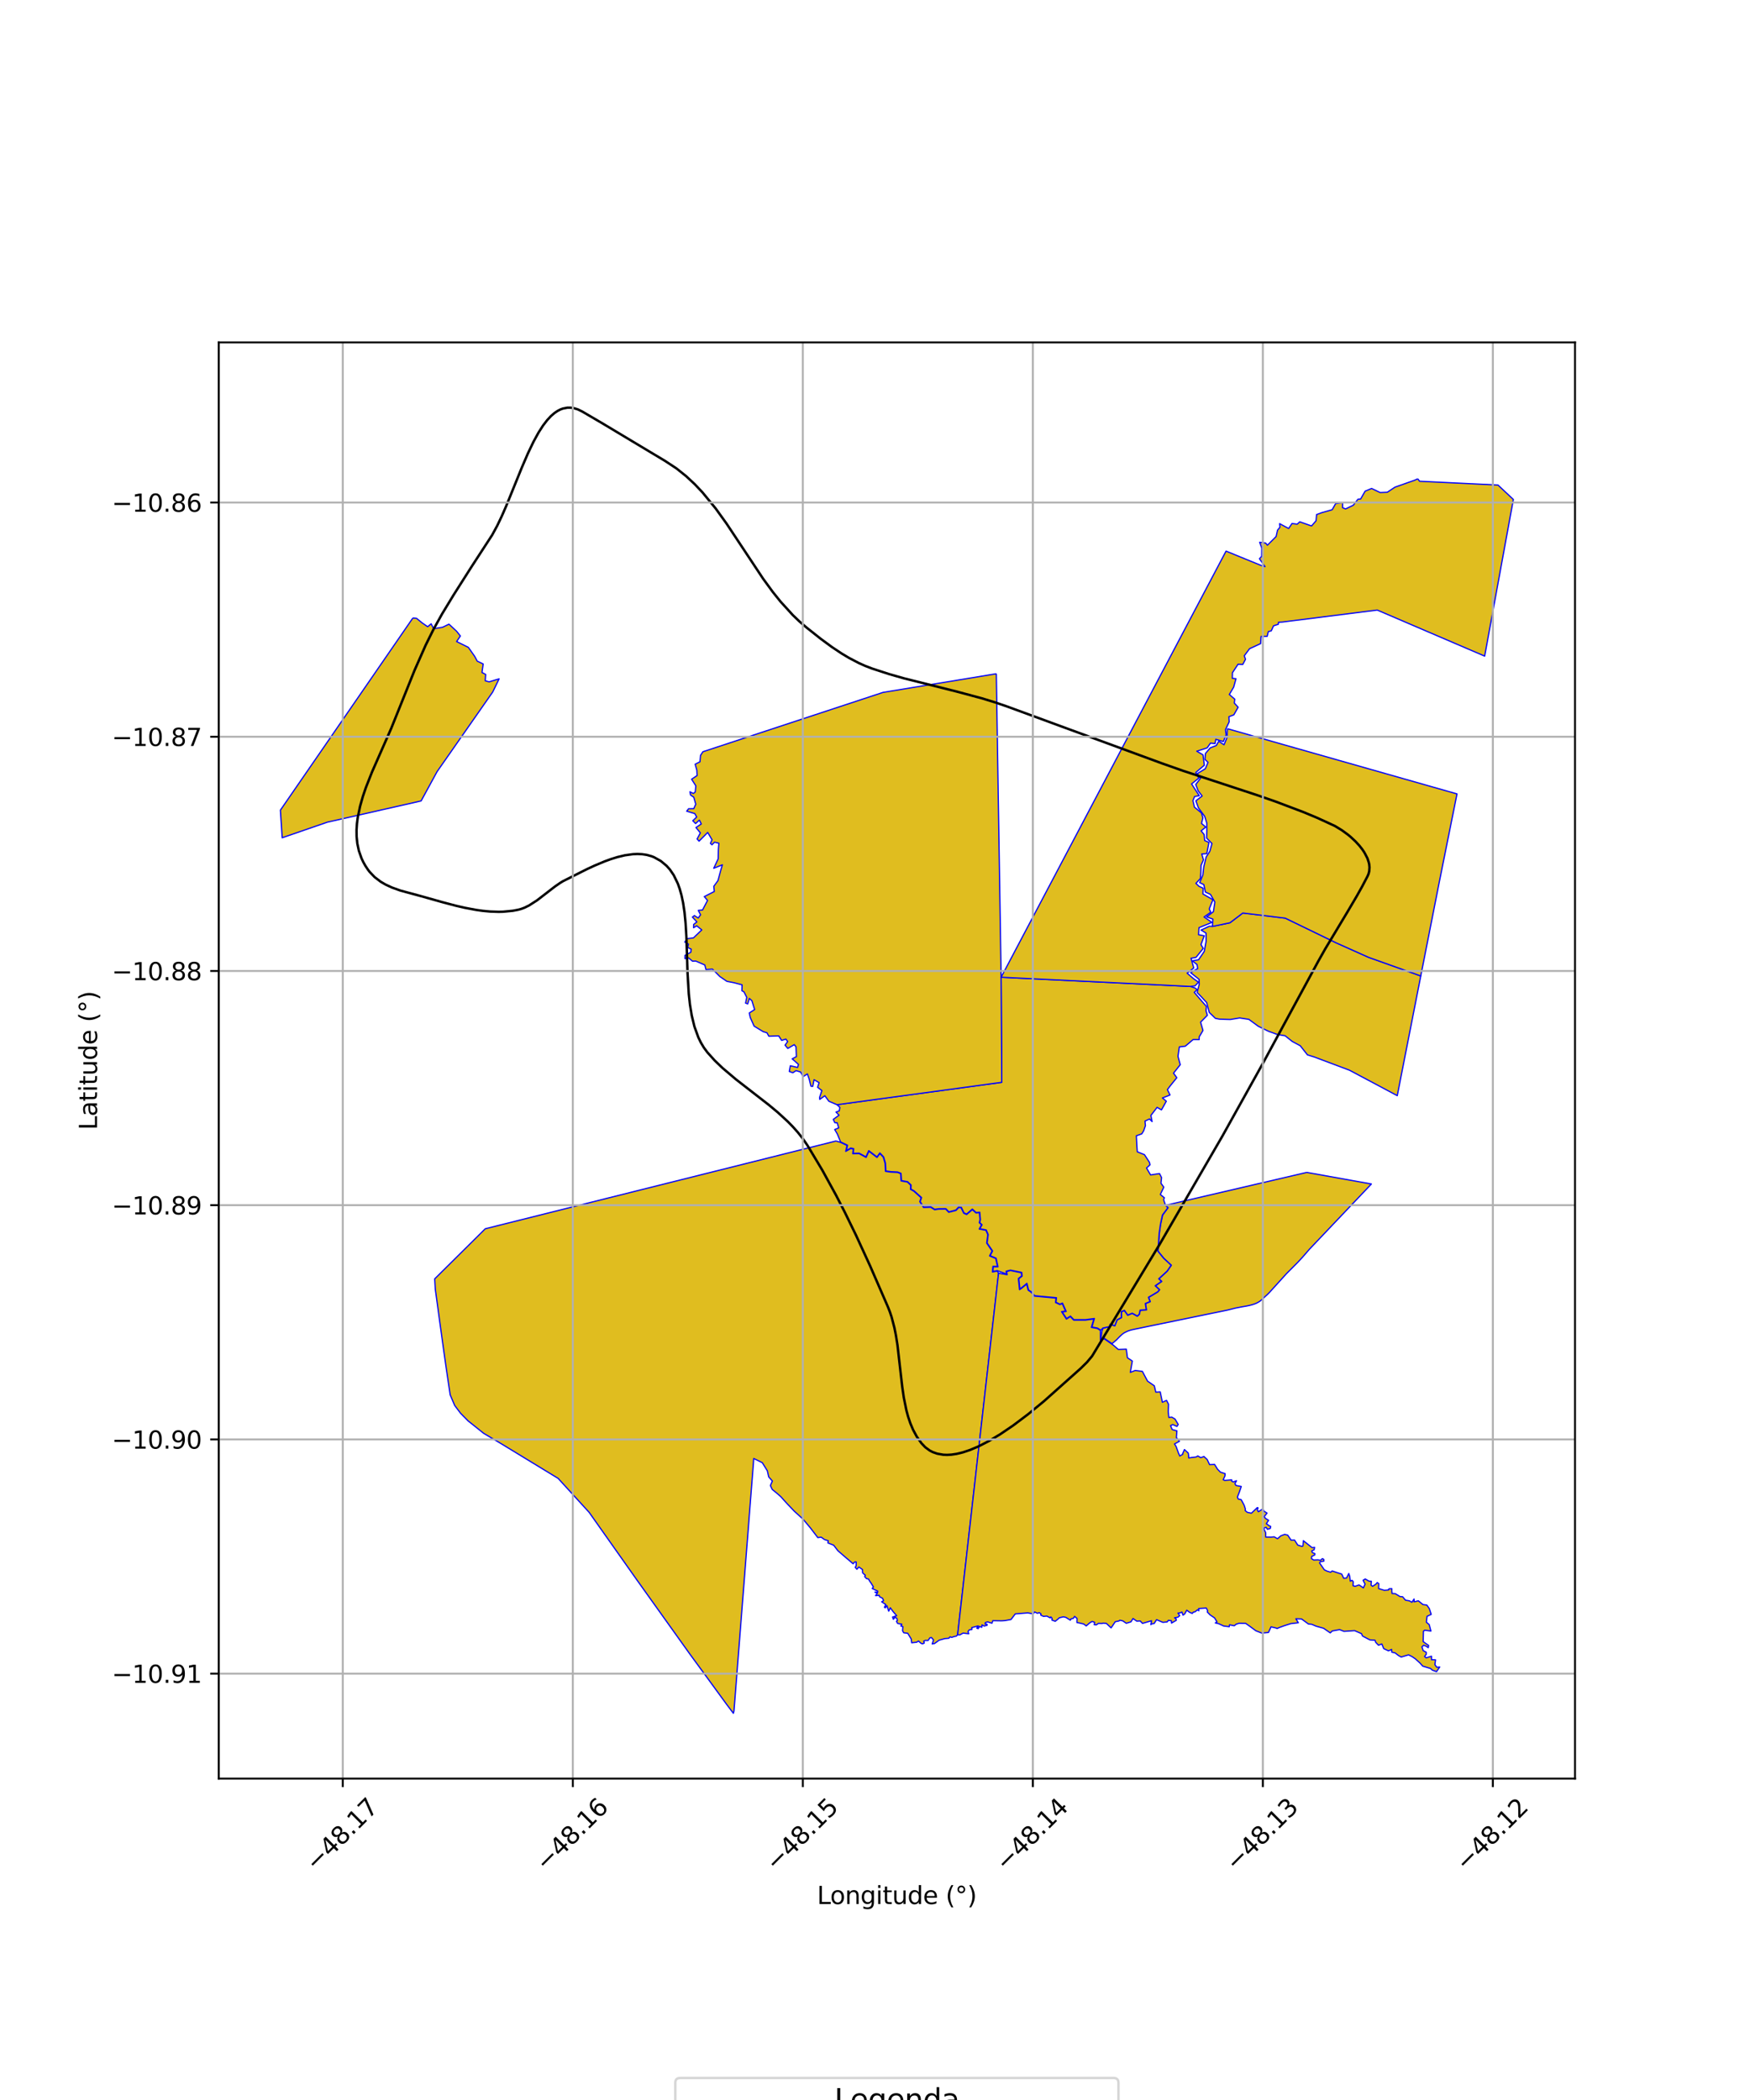 <?xml version="1.0" encoding="utf-8" standalone="no"?>
<!DOCTYPE svg PUBLIC "-//W3C//DTD SVG 1.1//EN"
  "http://www.w3.org/Graphics/SVG/1.1/DTD/svg11.dtd">
<svg xmlns:xlink="http://www.w3.org/1999/xlink" width="720pt" height="864pt" viewBox="0 0 720 864" xmlns="http://www.w3.org/2000/svg" version="1.1">
 <defs>
  <style type="text/css">*{stroke-linejoin: round; stroke-linecap: butt}</style>
 </defs>
 <g id="figure_1">
  <g id="patch_1">
   <path d="M 0 864 
L 720 864 
L 720 0 
L 0 0 
z
" style="fill: #ffffff"/>
  </g>
  <g id="axes_1">
   <g id="patch_2">
    <path d="M 90 731.764 
L 648 731.764 
L 648 140.876 
L 90 140.876 
z
" style="fill: #ffffff"/>
   </g>
   <g id="PatchCollection_1">
    <path d="M 343.936 469.444 
L 345.769 469.976 
L 348.492 471.277 
L 347.956 473.703 
L 350.051 472.522 
L 351.037 472.728 
L 350.855 474.69 
L 353.455 474.626 
L 356.344 476.205 
L 357.501 473.673 
L 360.834 476.216 
L 362.017 474.621 
L 363.402 476.072 
L 364.146 478.633 
L 364.309 481.923 
L 366.425 482.226 
L 369.277 482.37 
L 370.542 482.865 
L 370.742 485.88 
L 373.352 486.343 
L 374.672 487.614 
L 374.606 489.327 
L 375.975 490.087 
L 378.962 492.775 
L 378.41 494.397 
L 379.96 496.78 
L 382.897 496.699 
L 384.532 497.727 
L 386.104 497.486 
L 389.087 497.449 
L 390.328 498.776 
L 393.346 498.003 
L 394.421 496.846 
L 395.407 496.9 
L 396.508 499.162 
L 397.71 499.687 
L 400.046 497.676 
L 401.55 499.055 
L 402.943 498.932 
L 403.193 501.766 
L 402.917 503.089 
L 403.829 503.929 
L 402.872 505.669 
L 405.633 506.183 
L 406.398 507.955 
L 405.951 511.443 
L 408.167 514.698 
L 407.141 516.725 
L 409.67 517.779 
L 410.388 521.029 
L 408.516 521.016 
L 408.311 523.328 
L 410.285 522.954 
L 410.84 523.815 
L 393.987 672.604 
L 393.43 673.166 
L 392.655 673.3 
L 391.574 673.667 
L 390.862 673.434 
L 390.394 674.023 
L 388.722 674.162 
L 386.398 674.815 
L 384.516 676.178 
L 383.533 676.376 
L 384.069 674.719 
L 383.22 673.726 
L 382.615 673.827 
L 381.832 674.944 
L 380.657 674.92 
L 380.037 675.225 
L 380.276 675.982 
L 379.59 676.333 
L 378.933 676.113 
L 377.881 675.16 
L 377.164 675.65 
L 375.089 675.883 
L 374.874 674.293 
L 373.465 671.975 
L 371.814 671.777 
L 371.336 670.928 
L 371.462 669.215 
L 370.631 668.993 
L 371.054 668.244 
L 369.319 667.938 
L 368.833 667.066 
L 369.198 666.761 
L 369.025 665.869 
L 368.213 665.382 
L 367.556 666.22 
L 367.227 665.302 
L 368.917 664.761 
L 367.492 663.109 
L 366.291 661.493 
L 365.642 662.895 
L 364.901 660.615 
L 364.259 661.503 
L 363.881 661.297 
L 364.425 660.149 
L 362.734 659.03 
L 363.534 658.567 
L 363.11 657.568 
L 361.864 656.939 
L 361.73 656.364 
L 360.235 656.49 
L 360.968 655.51 
L 359.961 655.044 
L 361.099 655.106 
L 361.084 654.621 
L 358.857 653.561 
L 359.338 652.895 
L 358.468 651.455 
L 357.879 650.635 
L 357.309 649.65 
L 356.504 649.49 
L 355.755 648.673 
L 356 648.109 
L 354.906 647.11 
L 354.856 645.772 
L 353.374 644.698 
L 352.546 645.646 
L 351.857 644.837 
L 352.256 644.238 
L 352.283 642.656 
L 351.707 642.618 
L 350.981 643.373 
L 347.861 640.718 
L 344.743 638.03 
L 343.001 635.752 
L 340.587 634.789 
L 340.795 633.916 
L 339.223 633.418 
L 337.854 632.438 
L 336.471 632.62 
L 333.403 628.611 
L 330.443 625.082 
L 326.776 621.734 
L 323.64 618.447 
L 321.251 615.783 
L 319.944 614.627 
L 317.72 612.798 
L 316.963 611.184 
L 317.783 609.348 
L 316.259 607.627 
L 315.704 605.143 
L 313.63 601.794 
L 310.102 600.059 
L 309.981 601.912 
L 301.977 704.001 
L 301.73 704.905 
L 298.927 701.187 
L 291.041 690.381 
L 283.944 680.699 
L 261.947 649.915 
L 242.399 622.242 
L 229.64 608.261 
L 205.715 593.689 
L 199.004 589.722 
L 192.569 584.585 
L 189.509 581.48 
L 187.067 578.246 
L 185.206 573.859 
L 183.358 561.339 
L 181.876 550.734 
L 180.393 539.954 
L 179.092 530.39 
L 178.853 526.155 
L 199.656 505.543 
L 343.936 469.444 
" clip-path="url(#pd40e53d1f3)" style="fill: #e0bd1f; stroke: #0000ff; stroke-width: 0.5"/>
    <path d="M 415.737 522.739 
L 420.196 523.649 
L 420.356 524.942 
L 418.979 526.037 
L 419.465 530.615 
L 420.448 529.924 
L 422.412 528.305 
L 423.014 530.818 
L 424.17 531.605 
L 425.621 533.254 
L 429.564 533.623 
L 434.47 534.076 
L 434.273 535.896 
L 436.076 536.755 
L 437.035 536.346 
L 438.402 539.413 
L 436.751 539.643 
L 438.754 542.711 
L 440.379 541.694 
L 441.746 543.126 
L 446.633 543.129 
L 450.034 542.679 
L 449.025 546.116 
L 451.451 546.563 
L 452.723 547.358 
L 452.745 551.36 
L 454.359 550.846 
L 456.974 552.674 
L 458.031 553.416 
L 460.073 555.185 
L 463.388 555.075 
L 463.867 558.628 
L 465.875 559.982 
L 465.044 564.637 
L 467.053 563.85 
L 470 564.217 
L 472.131 568.232 
L 474.92 570.165 
L 475.52 572.759 
L 477.349 572.654 
L 478.235 576.926 
L 479.952 576.145 
L 480.782 577.783 
L 480.641 580.8 
L 480.898 583.198 
L 482.055 583.03 
L 483.432 583.835 
L 484.744 586.046 
L 484.242 586.879 
L 482.499 586.105 
L 481.592 586.555 
L 482.268 588.158 
L 484.208 588.699 
L 483.987 591.451 
L 485.249 592.982 
L 483.225 594.079 
L 483.877 595.115 
L 484.873 597.878 
L 485.401 599.053 
L 486.618 598.333 
L 486.51 598.266 
L 487.307 596.39 
L 488.861 597.816 
L 489 598.614 
L 489.076 599.848 
L 490.143 599.671 
L 492.076 599.455 
L 492.819 599.026 
L 494.031 599.738 
L 495.325 599.254 
L 496.652 600.458 
L 497.662 602.597 
L 499.72 602.509 
L 500.926 604.468 
L 502.104 605.67 
L 504.044 606.31 
L 503.986 607.225 
L 503.261 608.807 
L 503.886 609.083 
L 506.773 608.847 
L 506.736 609.38 
L 507.383 609.709 
L 508.742 609.217 
L 508.071 610.435 
L 508.526 611.176 
L 510.695 611.583 
L 509.925 613.808 
L 509.107 615.938 
L 509.449 616.749 
L 510.653 616.998 
L 511.88 619.29 
L 512.385 620.845 
L 512.296 621.469 
L 513.139 622.197 
L 514.859 622.572 
L 517.298 620.264 
L 517.582 620.374 
L 517.301 621.268 
L 517.729 621.969 
L 519.496 620.866 
L 520.019 621.726 
L 521.294 622.531 
L 520.092 624.041 
L 520.755 624.785 
L 521.925 625.492 
L 520.994 626.889 
L 522.09 627.671 
L 522.813 628.027 
L 522.637 628.833 
L 521.465 629.194 
L 520.902 628.37 
L 519.864 628.803 
L 520.742 630.602 
L 520.76 632.406 
L 522.955 632.422 
L 524.225 632.294 
L 525.602 633.078 
L 526.977 631.879 
L 528.536 631.29 
L 529.785 631.571 
L 531.204 633.68 
L 532.624 633.638 
L 533.925 635.688 
L 535.633 636.223 
L 536.065 636.081 
L 536.243 633.887 
L 538.199 635.453 
L 539.839 636.735 
L 540.857 636.617 
L 540.678 637.61 
L 539.711 638.081 
L 539.913 638.772 
L 540.999 639.232 
L 540.922 639.754 
L 539.666 640.356 
L 539.561 641.24 
L 540.489 641.839 
L 542.195 641.764 
L 543.291 641.933 
L 544.072 641.259 
L 544.65 641.582 
L 544.684 642.305 
L 543.175 642.565 
L 542.91 643.041 
L 544.879 645.879 
L 545.991 646.411 
L 547.484 646.856 
L 548.099 646.336 
L 550.278 647.07 
L 552.034 647.621 
L 552.833 649.348 
L 554.016 649.249 
L 554.918 647.38 
L 555.309 648.494 
L 555.549 650.555 
L 556.282 650.194 
L 556.774 650.775 
L 556.668 652.418 
L 557.565 652.659 
L 559.139 652.076 
L 560.935 653.302 
L 561.632 651.733 
L 561.111 650.78 
L 560.83 650.154 
L 561.692 649.637 
L 563.243 650.52 
L 564.21 650.587 
L 564.084 652.175 
L 564.733 652.654 
L 566.09 651.76 
L 566.621 651.123 
L 567.26 651.554 
L 567.202 653.577 
L 569.518 654.292 
L 571.355 654.15 
L 571.218 654.003 
L 571.602 653.628 
L 572.643 653.612 
L 572.627 654.479 
L 572.722 655.601 
L 574.042 655.671 
L 575.966 656.851 
L 577.075 656.945 
L 578.258 658.358 
L 579.846 658.62 
L 580.905 659.223 
L 581.781 657.884 
L 581.812 659.041 
L 583.539 658.62 
L 585.429 660.149 
L 587.043 660.374 
L 588.071 661.835 
L 588.841 664.202 
L 587.125 665.007 
L 586.854 667.427 
L 588.021 668.401 
L 588.718 671.052 
L 586.121 670.704 
L 585.634 671.164 
L 585.574 673.787 
L 585.537 675.42 
L 587.769 676.981 
L 587.627 677.896 
L 586.731 677.291 
L 585.742 676.898 
L 585.001 677.567 
L 585.55 679.128 
L 586.807 679.789 
L 586.799 680.611 
L 586.108 681.526 
L 586.765 682.096 
L 588.949 681.414 
L 588.965 682.835 
L 590.618 682.905 
L 590.361 684.883 
L 591.105 685.951 
L 592.346 685.854 
L 591.034 687.75 
L 589.344 687.179 
L 588.555 686.457 
L 585.364 685.504 
L 584.231 684.23 
L 582.28 682.471 
L 580.997 681.598 
L 579.52 680.851 
L 576.492 681.751 
L 575.388 681.141 
L 573.987 680.056 
L 572.63 679.773 
L 572.557 678.622 
L 571.268 679.205 
L 569.315 678.298 
L 568.514 676.365 
L 567.157 676.895 
L 566.024 675.715 
L 565.732 674.845 
L 563.616 674.697 
L 560.598 673.126 
L 560.154 672.13 
L 557.32 670.888 
L 552.975 671.191 
L 551.148 670.468 
L 548.104 671.027 
L 547.318 671.822 
L 544.537 669.909 
L 541.448 669.044 
L 539.697 668.294 
L 538.32 668.158 
L 535.489 666.086 
L 533.16 665.995 
L 534.167 667.652 
L 531.096 668.003 
L 528.326 668.889 
L 526.512 669.539 
L 525.408 670.026 
L 525.211 669.882 
L 524.44 669.673 
L 522.947 669.333 
L 521.877 671.651 
L 519.112 671.897 
L 516.686 670.936 
L 514.225 669.116 
L 512.488 667.901 
L 509.769 667.869 
L 508.634 668.228 
L 507.798 668.891 
L 505.868 668.493 
L 505.748 669.274 
L 503.458 668.993 
L 501.394 668.035 
L 500.017 667.727 
L 500.695 667.275 
L 499.717 665.663 
L 497.877 664.418 
L 496.715 663.225 
L 496.865 662.676 
L 496.289 661.592 
L 493.153 661.8 
L 493.269 662.7 
L 492.614 662.36 
L 491.681 663.152 
L 491.032 663.246 
L 490.519 663.813 
L 489.365 663.313 
L 488.272 662.472 
L 487.41 664.033 
L 486.729 664.515 
L 486.29 663.257 
L 485.533 663.565 
L 484.639 663.68 
L 485.362 664.715 
L 484.66 665.339 
L 483.238 665.61 
L 483.853 666.059 
L 483.958 666.646 
L 481.976 667.791 
L 481.929 666.82 
L 480.714 666.64 
L 480.22 667.299 
L 478.44 667.483 
L 477.618 667.143 
L 475.851 666.381 
L 474.834 667.979 
L 474.087 668.043 
L 473.472 668.42 
L 473.772 666.817 
L 470.068 667.904 
L 469.098 666.913 
L 467.694 666.983 
L 466.154 665.907 
L 465.32 667.261 
L 463.378 667.866 
L 461.979 666.889 
L 460.71 666.605 
L 460.426 666.9 
L 458.851 667.224 
L 457.14 669.761 
L 455.194 667.922 
L 454.288 667.837 
L 453.849 667.81 
L 453.386 667.954 
L 451.945 667.912 
L 451.028 668.53 
L 450.189 668.436 
L 450.371 667.462 
L 449.351 667.101 
L 448.41 667.639 
L 446.906 668.948 
L 445.834 668.153 
L 444.133 667.754 
L 443.068 667.556 
L 443.129 665.88 
L 442.122 665.031 
L 441.601 665.832 
L 440.634 666.043 
L 440.369 666.6 
L 438.5 665.425 
L 437.474 665.205 
L 435.829 665.61 
L 435.358 666.075 
L 434.162 667.039 
L 432.803 666.579 
L 432.85 665.816 
L 432.34 665.248 
L 432.07 665.623 
L 430.674 664.898 
L 429.338 665.034 
L 428.221 664.523 
L 428.266 663.947 
L 427.548 663.473 
L 426.841 663.768 
L 425.687 663.2 
L 425.106 663.99 
L 422.859 663.581 
L 417.722 663.998 
L 415.953 666.319 
L 413.471 666.766 
L 412.144 666.86 
L 408.469 666.798 
L 408.125 667.842 
L 406.316 667.28 
L 405.404 667.558 
L 405.314 668.211 
L 406.056 668.222 
L 406.127 668.677 
L 404.931 669.004 
L 404.008 668.53 
L 403.942 669.523 
L 402.975 669.162 
L 402.436 670.099 
L 401.874 669.874 
L 402.47 668.937 
L 399.805 669.644 
L 399.897 670.404 
L 398.756 670.589 
L 398.27 671.252 
L 398.58 672.168 
L 396.237 671.903 
L 394.91 672.634 
L 393.987 672.604 
L 410.84 523.815 
L 414.378 524.455 
L 414.147 523.144 
L 415.737 522.739 
" clip-path="url(#pd40e53d1f3)" style="fill: #e0bd1f; stroke: #0000ff; stroke-width: 0.5"/>
    <path d="M 537.629 482.359 
L 564.229 487.13 
L 538.712 514.002 
L 535.844 517.308 
L 533.864 519.439 
L 529.285 524.03 
L 522.266 531.774 
L 521.415 532.625 
L 520.468 533.481 
L 519.533 534.343 
L 518.673 535.12 
L 518.018 535.588 
L 517.014 536.137 
L 516.134 536.496 
L 515.174 536.806 
L 514.046 537.106 
L 512.706 537.374 
L 510.997 537.663 
L 508.303 538.185 
L 505.146 538.985 
L 467.037 546.825 
L 465.933 547.066 
L 465.076 547.283 
L 463.993 547.653 
L 463.141 548.051 
L 462.445 548.415 
L 461.753 548.929 
L 461.064 549.54 
L 460.257 550.335 
L 459.385 551.245 
L 457.524 552.819 
L 457.074 552.532 
L 454.388 550.653 
L 452.915 551.122 
L 453.365 547.685 
L 453.82 546.464 
L 456.585 545.808 
L 456.717 544.877 
L 458.683 545.49 
L 459.619 543.086 
L 461.451 542.114 
L 461.419 539.7 
L 462.594 539.207 
L 463.974 541.161 
L 465.817 540.374 
L 467.92 541.549 
L 468.788 540.765 
L 469.145 539.092 
L 471.706 538.948 
L 471.306 536.351 
L 473.259 535.548 
L 472.597 533.792 
L 476.403 531.527 
L 477.121 530.617 
L 475.402 529.019 
L 477.999 527.22 
L 476.837 526.139 
L 480.238 523.026 
L 481.937 520.555 
L 478.821 517.653 
L 476.445 514.738 
L 476.732 511.307 
L 476.981 507.508 
L 477.526 503.686 
L 478.343 499.922 
L 480.593 496.897 
L 479.608 495.885 
L 537.629 482.359 
" clip-path="url(#pd40e53d1f3)" style="fill: #e0bd1f; stroke: #0000ff; stroke-width: 0.5"/>
    <path d="M 411.889 402.065 
L 489.718 405.845 
L 491.644 406.482 
L 492.572 407.125 
L 491.355 408.286 
L 494.192 411.603 
L 496.384 414.122 
L 496.184 415.827 
L 496.741 417.717 
L 493.96 420.544 
L 494.936 423.97 
L 493.406 426.572 
L 493.379 427.715 
L 490.898 427.691 
L 487.665 430.434 
L 485.215 430.718 
L 484.657 434.602 
L 485.583 438.055 
L 482.817 441.533 
L 484.171 443.396 
L 481.434 446.782 
L 480.299 448.305 
L 481.392 450.519 
L 478.248 451.731 
L 479.852 453.083 
L 477.862 456.638 
L 476.056 455.597 
L 473.506 458.929 
L 474.003 461.459 
L 472.941 460.38 
L 471.075 461.263 
L 471.269 463.116 
L 470.525 465.257 
L 469.763 466.491 
L 467.526 467.297 
L 467.752 471.5 
L 467.912 473.877 
L 470.87 475.065 
L 472.925 478.232 
L 473.149 479.238 
L 471.716 480.561 
L 473.388 483.409 
L 477.055 482.839 
L 477.909 484.512 
L 477.657 486.819 
L 478.816 488.433 
L 477.391 491.45 
L 479.05 492.794 
L 478.743 493.575 
L 479.531 495.931 
L 480.48 496.905 
L 478.262 499.885 
L 477.441 503.672 
L 476.895 507.5 
L 476.645 511.301 
L 476.356 514.768 
L 478.758 517.712 
L 481.823 520.568 
L 480.173 522.97 
L 476.708 526.139 
L 477.862 527.21 
L 475.262 529.008 
L 477.002 530.628 
L 476.345 531.461 
L 472.489 533.752 
L 473.149 535.5 
L 471.209 536.297 
L 471.606 538.865 
L 469.074 539.009 
L 468.709 540.72 
L 467.91 541.442 
L 465.822 540.278 
L 464.003 541.054 
L 462.626 539.1 
L 461.333 539.641 
L 461.364 542.061 
L 459.577 543.011 
L 458.67 545.46 
L 456.688 544.829 
L 456.551 545.784 
L 453.757 546.389 
L 452.897 547.262 
L 451.514 546.397 
L 449.246 545.98 
L 450.276 542.47 
L 446.622 542.955 
L 441.82 542.952 
L 440.408 541.472 
L 438.807 542.473 
L 437.046 539.777 
L 438.655 539.555 
L 437.125 536.118 
L 436.078 536.565 
L 434.459 535.792 
L 434.662 533.918 
L 429.58 533.449 
L 425.705 533.088 
L 424.286 531.474 
L 423.166 530.711 
L 422.514 527.994 
L 420.343 529.785 
L 419.604 530.304 
L 419.16 526.115 
L 420.54 525.02 
L 420.353 523.505 
L 415.732 522.56 
L 413.947 523.015 
L 414.155 524.188 
L 410.301 522.774 
L 408.503 523.114 
L 408.674 521.189 
L 410.603 521.206 
L 409.82 517.653 
L 407.381 516.636 
L 408.366 514.685 
L 406.132 511.4 
L 406.576 507.931 
L 405.753 506.028 
L 403.141 505.541 
L 404.047 503.895 
L 403.106 503.027 
L 403.369 501.777 
L 403.101 498.742 
L 401.611 498.876 
L 400.049 497.443 
L 397.678 499.483 
L 396.634 499.028 
L 395.517 496.731 
L 394.35 496.667 
L 393.254 497.848 
L 390.383 498.581 
L 389.161 497.275 
L 386.091 497.312 
L 384.569 497.545 
L 382.944 496.523 
L 380.052 496.603 
L 378.601 494.373 
L 379.164 492.721 
L 376.075 489.946 
L 374.782 489.228 
L 374.848 487.542 
L 373.433 486.179 
L 370.905 485.732 
L 370.707 482.742 
L 369.314 482.199 
L 366.441 482.052 
L 364.475 481.771 
L 364.317 478.604 
L 363.557 475.981 
L 362.001 474.353 
L 360.8 475.973 
L 357.432 473.403 
L 356.265 475.965 
L 353.497 474.452 
L 351.045 474.511 
L 351.223 472.589 
L 350.022 472.337 
L 348.208 473.36 
L 348.692 471.181 
L 345.842 469.819 
L 344.512 466.577 
L 343.421 464.727 
L 345.075 464.047 
L 344.433 461.941 
L 343.468 461.89 
L 342.838 460.541 
L 345.214 458.822 
L 343.942 457.54 
L 345.298 457.055 
L 345.54 455.615 
L 344.347 454.51 
L 412.154 445.296 
L 411.889 402.065 
" clip-path="url(#pd40e53d1f3)" style="fill: #e0bd1f; stroke: #0000ff; stroke-width: 0.5"/>
    <path d="M 409.92 277.2 
L 411.878 401.394 
L 411.889 402.065 
L 412.154 445.296 
L 344.347 454.51 
L 341.021 453.091 
L 339.365 450.818 
L 337.257 452.328 
L 337.202 451.52 
L 338.137 448.69 
L 336.395 447.355 
L 336.986 445.433 
L 334.928 444.217 
L 334.397 446.966 
L 333.637 446.91 
L 332.922 443.971 
L 332.189 441.835 
L 330.459 442.951 
L 329.365 441.043 
L 327.51 440.494 
L 326.187 441.367 
L 324.734 440.823 
L 325.159 438.478 
L 328.14 439.174 
L 328.519 437.929 
L 325.919 435.636 
L 327.657 434.733 
L 327.507 430.699 
L 326.779 429.803 
L 324.121 431.361 
L 322.993 430.009 
L 324.063 428.526 
L 323.327 427.498 
L 321.584 428.06 
L 320.388 426.192 
L 316.327 426.342 
L 315.559 424.928 
L 314.003 424.462 
L 310.262 422.187 
L 308.693 418.662 
L 308.273 416.769 
L 310.473 415.361 
L 309.337 411.702 
L 308.283 410.784 
L 307.628 413.03 
L 306.75 412.703 
L 307.237 410.329 
L 306.078 408.067 
L 305.249 407.625 
L 305.315 405.192 
L 302.037 404.33 
L 299.056 403.757 
L 296.183 401.79 
L 293.126 398.727 
L 290.445 398.925 
L 289.974 397.028 
L 286.257 395.408 
L 284.924 395.467 
L 283.297 394.096 
L 281.801 394.407 
L 281.812 393.061 
L 284.225 391.792 
L 284.375 390.504 
L 282.911 389.803 
L 283.266 388.454 
L 281.733 387.573 
L 282.666 386.203 
L 285.3 385.865 
L 288.728 382.594 
L 286.646 380.902 
L 285.34 381.705 
L 285.382 380.346 
L 286.717 379.296 
L 284.874 377.315 
L 285.7 376.697 
L 287.253 377.698 
L 288.242 376.373 
L 287.282 374.558 
L 289.041 374.406 
L 291.099 370.455 
L 289.756 368.883 
L 293.886 366.782 
L 293.667 364.662 
L 295.373 362.333 
L 296.527 358.088 
L 297.203 355.802 
L 293.644 357.242 
L 295.471 353.35 
L 295.555 349.428 
L 295.752 346.928 
L 293.964 346.508 
L 292.929 347.568 
L 292.29 346.992 
L 292.937 345.491 
L 291.173 342.487 
L 287.613 346.08 
L 286.801 345.169 
L 288.152 342.675 
L 286.341 340.477 
L 288.52 338.997 
L 287.758 337.407 
L 286.183 338.831 
L 285.032 337.677 
L 286.633 336.141 
L 285.855 334.735 
L 282.524 333.747 
L 283.302 332.738 
L 285.426 332.712 
L 286.249 330.87 
L 285.429 327.984 
L 284.128 327.112 
L 283.841 325.757 
L 285.266 326.458 
L 286.049 325.851 
L 286.281 323.319 
L 284.546 320.591 
L 286.799 319.086 
L 286.693 316.875 
L 286.012 314.424 
L 288.002 313.414 
L 288.218 310.778 
L 289.188 309.289 
L 363.286 284.874 
L 409.92 277.2 
" clip-path="url(#pd40e53d1f3)" style="fill: #e0bd1f; stroke: #0000ff; stroke-width: 0.5"/>
    <path d="M 511.334 375.638 
L 528.811 377.755 
L 549.836 387.955 
L 563.088 393.877 
L 584.545 401.541 
L 574.874 450.788 
L 555.261 440.342 
L 540.708 434.876 
L 537.919 433.998 
L 534.962 430.253 
L 531.697 428.507 
L 528.721 426.146 
L 525.556 425.621 
L 521.868 424.292 
L 517.727 422.259 
L 513.818 419.395 
L 510.028 418.807 
L 506.169 419.453 
L 501.734 419.315 
L 500.034 418.976 
L 497.53 416.545 
L 496.462 412.495 
L 493.734 409.559 
L 492.535 408.357 
L 493.406 404.933 
L 493.341 402.95 
L 489.86 400.175 
L 492.754 398.517 
L 492.496 396.841 
L 490.531 395.313 
L 493.118 394.883 
L 495.463 391.447 
L 496.217 387.204 
L 496.17 383.881 
L 494.147 382.654 
L 497.504 381.094 
L 498.842 381.149 
L 506.032 379.659 
L 511.334 375.638 
" clip-path="url(#pd40e53d1f3)" style="fill: #e0bd1f; stroke: #0000ff; stroke-width: 0.5"/>
    <path d="M 583.313 196.989 
L 584.049 198.003 
L 616.309 199.556 
L 622.636 205.49 
L 610.836 269.948 
L 566.639 251.001 
L 527.597 255.93 
L 526.01 256.007 
L 525.957 256.837 
L 523.967 257.482 
L 523.037 259.538 
L 521.804 259.872 
L 521.352 261.808 
L 518.833 261.875 
L 518.655 264.798 
L 514.107 266.896 
L 511.922 269.822 
L 512.44 271.236 
L 511.291 273.398 
L 509.383 273.267 
L 507.065 276.771 
L 507.015 279.089 
L 508.516 279.245 
L 507.574 282.692 
L 505.774 285.739 
L 508.013 287.658 
L 507.824 289.251 
L 509.404 290.972 
L 507.643 294.096 
L 505.611 294.875 
L 505.711 297.005 
L 504.176 300.247 
L 504.467 302.311 
L 503.316 305.097 
L 500.225 304.161 
L 499.917 305.935 
L 498.024 305.732 
L 496.665 307.697 
L 492.375 309.07 
L 494.959 310.572 
L 495.493 314.833 
L 491.97 317.82 
L 493.203 320.149 
L 490.241 322.529 
L 493.411 327.366 
L 491.481 327.719 
L 490.801 329.408 
L 491.418 332.077 
L 494.313 334.468 
L 494.901 336.499 
L 494.328 338.785 
L 496.095 340.282 
L 494.163 341.829 
L 495.422 343.355 
L 495.632 345.801 
L 497.391 346.607 
L 496.523 351.195 
L 494.428 351.348 
L 495.135 353.767 
L 494.134 356.048 
L 494.076 358.894 
L 493.86 361.482 
L 492.026 363.433 
L 493.308 364.659 
L 495.017 365.444 
L 494.912 367.81 
L 499.034 370.176 
L 497.504 373.986 
L 498.164 375.305 
L 495.38 377.267 
L 498.616 379.502 
L 493.3 381.665 
L 493.127 384.58 
L 495.464 385.019 
L 494.11 388.633 
L 495.046 390.202 
L 492.065 393.896 
L 490.017 394.254 
L 491.142 398.251 
L 488.419 400.395 
L 491.074 402.67 
L 493.106 404.092 
L 491.671 405.62 
L 489.718 405.845 
L 411.889 402.065 
L 504.425 226.741 
L 519.388 232.858 
L 520.46 233.128 
L 518.173 229.876 
L 519.075 228.883 
L 519.122 225.475 
L 518.255 223.098 
L 520.715 223.417 
L 521.438 224.319 
L 523.47 222.301 
L 525.024 220.745 
L 525.613 218.122 
L 526.609 216.917 
L 526.478 215.443 
L 530.176 217.434 
L 531.567 215.389 
L 533.699 215.662 
L 534.763 214.685 
L 539.608 216.39 
L 541.467 214.251 
L 541.69 211.706 
L 543.817 210.921 
L 548.094 209.717 
L 549.508 207.219 
L 552.397 206.78 
L 552.363 208.863 
L 553.606 209.393 
L 556.795 207.851 
L 558.685 205.407 
L 559.797 205.313 
L 561.653 202.069 
L 564.326 200.974 
L 567.822 202.639 
L 570.774 202.524 
L 573.916 200.436 
L 578.752 198.728 
L 581.967 197.599 
L 583.313 196.989 
" clip-path="url(#pd40e53d1f3)" style="fill: #e0bd1f; stroke: #0000ff; stroke-width: 0.5"/>
    <path d="M 505.03 299.816 
L 599.454 326.635 
L 592.093 363.249 
L 584.545 401.541 
L 563.088 393.877 
L 549.836 387.955 
L 528.811 377.755 
L 511.334 375.638 
L 506.032 379.659 
L 498.842 381.149 
L 498.992 378.132 
L 496.426 377.23 
L 499.223 375.104 
L 499.825 371.145 
L 498.014 367.981 
L 495.929 367.02 
L 495.296 363.964 
L 493.592 363.131 
L 494.886 359.996 
L 495.275 356.621 
L 496.226 352.635 
L 497.743 350.285 
L 498.639 347.059 
L 496.418 344.792 
L 496.531 341.583 
L 496.505 338.676 
L 495.643 335.865 
L 493.061 332.372 
L 492.018 329.473 
L 494.599 327.5 
L 492.953 325.372 
L 491.96 322.756 
L 493.887 320.275 
L 492.625 318.273 
L 495.895 316.281 
L 497.023 313.647 
L 495.743 312.456 
L 495.95 310.012 
L 497.909 307.705 
L 500.424 306.72 
L 501.408 304.948 
L 503.6 306.42 
L 504.862 303.363 
L 504.967 299.971 
L 505.03 299.816 
" clip-path="url(#pd40e53d1f3)" style="fill: #e0bd1f; stroke: #0000ff; stroke-width: 0.5"/>
    <path d="M 169.868 254.256 
L 171.376 254.396 
L 173.572 256.189 
L 175.953 257.851 
L 177.394 256.644 
L 178.395 258.676 
L 182.065 258.076 
L 184.715 256.799 
L 187.853 259.701 
L 189.41 261.669 
L 187.864 263.947 
L 192.698 266.345 
L 195.293 270.034 
L 196.357 272.017 
L 198.799 273.176 
L 198.3 276.678 
L 199.825 277.483 
L 199.648 280.088 
L 201.239 280.529 
L 205.345 279.298 
L 202.714 284.716 
L 179.828 317.475 
L 173.253 329.537 
L 134.672 338.274 
L 116.094 344.682 
L 115.364 333.317 
L 169.868 254.256 
" clip-path="url(#pd40e53d1f3)" style="fill: #e0bd1f; stroke: #0000ff; stroke-width: 0.5"/>
   </g>
   <g id="PatchCollection_2">
    <path d="M 561.407 350.824 
L 562.594 353.129 
L 563.18 354.901 
L 563.328 355.621 
L 563.452 356.871 
L 563.331 358.482 
L 563.071 359.494 
L 562.658 360.481 
L 560.366 364.839 
L 558.233 368.65 
L 554.301 375.321 
L 545.245 390.39 
L 542.391 395.447 
L 519.643 437.396 
L 502.921 467.432 
L 477.072 512.017 
L 449.331 557.921 
L 447.24 560.427 
L 444.617 563.018 
L 429.531 576.478 
L 422.946 581.885 
L 416.882 586.451 
L 411.466 590.124 
L 406.724 592.958 
L 402.628 595.061 
L 399.12 596.551 
L 396.134 597.549 
L 393.601 598.162 
L 391.458 598.479 
L 389.645 598.579 
L 388.111 598.521 
L 385.56 598.075 
L 383.766 597.435 
L 382.496 596.772 
L 380.718 595.472 
L 379.105 593.784 
L 377.187 591.063 
L 375.693 588.302 
L 374.529 585.549 
L 373.618 582.841 
L 372.904 580.203 
L 371.859 575.044 
L 371.177 570.355 
L 369.253 553.473 
L 368.595 549.326 
L 367.985 546.281 
L 366.824 541.855 
L 366.111 539.721 
L 365.297 537.647 
L 357.98 520.812 
L 352.177 508.186 
L 347.593 498.784 
L 344.002 491.8 
L 338.336 481.474 
L 332.292 471.381 
L 330.299 468.467 
L 328.244 465.871 
L 326.172 463.546 
L 324.121 461.449 
L 320.041 457.699 
L 316.289 454.572 
L 302.822 444.109 
L 297.291 439.432 
L 294.019 436.286 
L 291.045 432.982 
L 289.589 431.012 
L 288.358 428.949 
L 287.321 426.817 
L 285.707 422.35 
L 284.604 417.816 
L 283.868 413.319 
L 283.39 408.934 
L 282.88 400.421 
L 282.398 385.354 
L 282.076 379.901 
L 281.625 375.317 
L 281.053 371.494 
L 280.383 368.321 
L 279.647 365.698 
L 278.874 363.532 
L 277.193 360.067 
L 275.628 357.769 
L 274.264 356.231 
L 271.888 354.247 
L 269.082 352.681 
L 268.092 352.286 
L 266.103 351.727 
L 264.163 351.436 
L 262.287 351.35 
L 260.484 351.421 
L 257.123 351.887 
L 254.006 352.632 
L 251.249 353.493 
L 248.831 354.376 
L 244.626 356.137 
L 241.531 357.572 
L 231.611 362.558 
L 230.454 363.264 
L 228.319 364.741 
L 220.95 370.429 
L 217.632 372.553 
L 215.702 373.488 
L 214.43 373.96 
L 213.129 374.315 
L 210.982 374.717 
L 206.994 375.106 
L 205.153 375.15 
L 201.657 375.033 
L 198.56 374.74 
L 195.83 374.357 
L 191.024 373.448 
L 187.413 372.608 
L 182.023 371.179 
L 173.229 368.702 
L 164.812 366.427 
L 161.212 365.136 
L 158.6 363.921 
L 156.59 362.742 
L 154.155 360.884 
L 152.067 358.701 
L 151.435 357.877 
L 150.367 356.277 
L 149.474 354.694 
L 148.738 353.131 
L 147.651 350.026 
L 147.012 347.033 
L 146.719 344.163 
L 146.692 341.426 
L 146.865 338.824 
L 147.186 336.359 
L 148.153 331.686 
L 149.33 327.564 
L 150.563 323.95 
L 153.046 317.65 
L 160.969 299.648 
L 170.583 275.729 
L 175.145 265.403 
L 178.374 258.896 
L 181.917 252.532 
L 186.638 244.757 
L 193.916 233.307 
L 202.493 220.113 
L 204.586 216.261 
L 206.489 212.264 
L 208.236 208.261 
L 214.71 192.325 
L 217.207 186.528 
L 219.471 181.793 
L 221.534 178.023 
L 223.415 175.087 
L 225.13 172.847 
L 226.689 171.173 
L 228.102 169.951 
L 229.379 169.083 
L 230.529 168.487 
L 231.562 168.099 
L 233.432 167.735 
L 234.889 167.74 
L 236.015 167.91 
L 237.759 168.444 
L 239.572 169.329 
L 247.987 174.26 
L 273.618 189.637 
L 278.27 192.695 
L 282.312 195.923 
L 285.854 199.231 
L 288.987 202.546 
L 294.461 209.226 
L 298.935 215.444 
L 313.968 238.11 
L 317.965 243.57 
L 321.122 247.507 
L 326.19 253.073 
L 328.903 255.671 
L 331.754 258.127 
L 337.68 262.831 
L 342.338 266.255 
L 346.254 268.86 
L 349.271 270.666 
L 353.353 272.8 
L 356.059 274.009 
L 358.837 275.074 
L 365.743 277.32 
L 371.837 279.065 
L 393.304 284.449 
L 403.966 287.307 
L 409.241 288.922 
L 414.465 290.715 
L 478.006 314.048 
L 486.69 317.111 
L 517.136 327.12 
L 524.756 329.765 
L 536.189 334.09 
L 541.906 336.47 
L 549.188 339.818 
L 552.095 341.583 
L 554.619 343.438 
L 555.726 344.358 
L 557.695 346.193 
L 559.262 347.896 
L 560.481 349.441 
L 561.407 350.824 
L 561.407 350.824 
" clip-path="url(#pd40e53d1f3)" style="fill: none; stroke: #000000"/>
   </g>
   <g id="matplotlib.axis_1">
    <g id="xtick_1">
     <g id="line2d_1">
      <path d="M 141.038 731.764 
L 141.038 140.876 
" clip-path="url(#pd40e53d1f3)" style="fill: none; stroke: #b0b0b0; stroke-width: 0.8; stroke-linecap: square"/>
     </g>
     <g id="line2d_2">
      <defs>
       <path id="m3cc8c7d29d" d="M 0 0 
L 0 3.5 
" style="stroke: #000000; stroke-width: 0.8"/>
      </defs>
      <g>
       <use xlink:href="#m3cc8c7d29d" x="141.038" y="731.764" style="stroke: #000000; stroke-width: 0.8"/>
      </g>
     </g>
     <g id="text_1">
      <!-- −48.17 -->
      <g transform="translate(129.905 770.305) rotate(-45) scale(0.1 -0.1)">
       <defs>
        <path id="DejaVuSans-2212" d="M 678 2272 
L 4684 2272 
L 4684 1741 
L 678 1741 
L 678 2272 
z
" transform="scale(0.016)"/>
        <path id="DejaVuSans-34" d="M 2419 4116 
L 825 1625 
L 2419 1625 
L 2419 4116 
z
M 2253 4666 
L 3047 4666 
L 3047 1625 
L 3713 1625 
L 3713 1100 
L 3047 1100 
L 3047 0 
L 2419 0 
L 2419 1100 
L 313 1100 
L 313 1709 
L 2253 4666 
z
" transform="scale(0.016)"/>
        <path id="DejaVuSans-38" d="M 2034 2216 
Q 1584 2216 1326 1975 
Q 1069 1734 1069 1313 
Q 1069 891 1326 650 
Q 1584 409 2034 409 
Q 2484 409 2743 651 
Q 3003 894 3003 1313 
Q 3003 1734 2745 1975 
Q 2488 2216 2034 2216 
z
M 1403 2484 
Q 997 2584 770 2862 
Q 544 3141 544 3541 
Q 544 4100 942 4425 
Q 1341 4750 2034 4750 
Q 2731 4750 3128 4425 
Q 3525 4100 3525 3541 
Q 3525 3141 3298 2862 
Q 3072 2584 2669 2484 
Q 3125 2378 3379 2068 
Q 3634 1759 3634 1313 
Q 3634 634 3220 271 
Q 2806 -91 2034 -91 
Q 1263 -91 848 271 
Q 434 634 434 1313 
Q 434 1759 690 2068 
Q 947 2378 1403 2484 
z
M 1172 3481 
Q 1172 3119 1398 2916 
Q 1625 2713 2034 2713 
Q 2441 2713 2670 2916 
Q 2900 3119 2900 3481 
Q 2900 3844 2670 4047 
Q 2441 4250 2034 4250 
Q 1625 4250 1398 4047 
Q 1172 3844 1172 3481 
z
" transform="scale(0.016)"/>
        <path id="DejaVuSans-2e" d="M 684 794 
L 1344 794 
L 1344 0 
L 684 0 
L 684 794 
z
" transform="scale(0.016)"/>
        <path id="DejaVuSans-31" d="M 794 531 
L 1825 531 
L 1825 4091 
L 703 3866 
L 703 4441 
L 1819 4666 
L 2450 4666 
L 2450 531 
L 3481 531 
L 3481 0 
L 794 0 
L 794 531 
z
" transform="scale(0.016)"/>
        <path id="DejaVuSans-37" d="M 525 4666 
L 3525 4666 
L 3525 4397 
L 1831 0 
L 1172 0 
L 2766 4134 
L 525 4134 
L 525 4666 
z
" transform="scale(0.016)"/>
       </defs>
       <use xlink:href="#DejaVuSans-2212"/>
       <use xlink:href="#DejaVuSans-34" transform="translate(83.789 0)"/>
       <use xlink:href="#DejaVuSans-38" transform="translate(147.412 0)"/>
       <use xlink:href="#DejaVuSans-2e" transform="translate(211.035 0)"/>
       <use xlink:href="#DejaVuSans-31" transform="translate(242.822 0)"/>
       <use xlink:href="#DejaVuSans-37" transform="translate(306.445 0)"/>
      </g>
     </g>
    </g>
    <g id="xtick_2">
     <g id="line2d_3">
      <path d="M 235.672 731.764 
L 235.672 140.876 
" clip-path="url(#pd40e53d1f3)" style="fill: none; stroke: #b0b0b0; stroke-width: 0.8; stroke-linecap: square"/>
     </g>
     <g id="line2d_4">
      <g>
       <use xlink:href="#m3cc8c7d29d" x="235.672" y="731.764" style="stroke: #000000; stroke-width: 0.8"/>
      </g>
     </g>
     <g id="text_2">
      <!-- −48.16 -->
      <g transform="translate(224.539 770.305) rotate(-45) scale(0.1 -0.1)">
       <defs>
        <path id="DejaVuSans-36" d="M 2113 2584 
Q 1688 2584 1439 2293 
Q 1191 2003 1191 1497 
Q 1191 994 1439 701 
Q 1688 409 2113 409 
Q 2538 409 2786 701 
Q 3034 994 3034 1497 
Q 3034 2003 2786 2293 
Q 2538 2584 2113 2584 
z
M 3366 4563 
L 3366 3988 
Q 3128 4100 2886 4159 
Q 2644 4219 2406 4219 
Q 1781 4219 1451 3797 
Q 1122 3375 1075 2522 
Q 1259 2794 1537 2939 
Q 1816 3084 2150 3084 
Q 2853 3084 3261 2657 
Q 3669 2231 3669 1497 
Q 3669 778 3244 343 
Q 2819 -91 2113 -91 
Q 1303 -91 875 529 
Q 447 1150 447 2328 
Q 447 3434 972 4092 
Q 1497 4750 2381 4750 
Q 2619 4750 2861 4703 
Q 3103 4656 3366 4563 
z
" transform="scale(0.016)"/>
       </defs>
       <use xlink:href="#DejaVuSans-2212"/>
       <use xlink:href="#DejaVuSans-34" transform="translate(83.789 0)"/>
       <use xlink:href="#DejaVuSans-38" transform="translate(147.412 0)"/>
       <use xlink:href="#DejaVuSans-2e" transform="translate(211.035 0)"/>
       <use xlink:href="#DejaVuSans-31" transform="translate(242.822 0)"/>
       <use xlink:href="#DejaVuSans-36" transform="translate(306.445 0)"/>
      </g>
     </g>
    </g>
    <g id="xtick_3">
     <g id="line2d_5">
      <path d="M 330.307 731.764 
L 330.307 140.876 
" clip-path="url(#pd40e53d1f3)" style="fill: none; stroke: #b0b0b0; stroke-width: 0.8; stroke-linecap: square"/>
     </g>
     <g id="line2d_6">
      <g>
       <use xlink:href="#m3cc8c7d29d" x="330.307" y="731.764" style="stroke: #000000; stroke-width: 0.8"/>
      </g>
     </g>
     <g id="text_3">
      <!-- −48.15 -->
      <g transform="translate(319.173 770.305) rotate(-45) scale(0.1 -0.1)">
       <defs>
        <path id="DejaVuSans-35" d="M 691 4666 
L 3169 4666 
L 3169 4134 
L 1269 4134 
L 1269 2991 
Q 1406 3038 1543 3061 
Q 1681 3084 1819 3084 
Q 2600 3084 3056 2656 
Q 3513 2228 3513 1497 
Q 3513 744 3044 326 
Q 2575 -91 1722 -91 
Q 1428 -91 1123 -41 
Q 819 9 494 109 
L 494 744 
Q 775 591 1075 516 
Q 1375 441 1709 441 
Q 2250 441 2565 725 
Q 2881 1009 2881 1497 
Q 2881 1984 2565 2268 
Q 2250 2553 1709 2553 
Q 1456 2553 1204 2497 
Q 953 2441 691 2322 
L 691 4666 
z
" transform="scale(0.016)"/>
       </defs>
       <use xlink:href="#DejaVuSans-2212"/>
       <use xlink:href="#DejaVuSans-34" transform="translate(83.789 0)"/>
       <use xlink:href="#DejaVuSans-38" transform="translate(147.412 0)"/>
       <use xlink:href="#DejaVuSans-2e" transform="translate(211.035 0)"/>
       <use xlink:href="#DejaVuSans-31" transform="translate(242.822 0)"/>
       <use xlink:href="#DejaVuSans-35" transform="translate(306.445 0)"/>
      </g>
     </g>
    </g>
    <g id="xtick_4">
     <g id="line2d_7">
      <path d="M 424.941 731.764 
L 424.941 140.876 
" clip-path="url(#pd40e53d1f3)" style="fill: none; stroke: #b0b0b0; stroke-width: 0.8; stroke-linecap: square"/>
     </g>
     <g id="line2d_8">
      <g>
       <use xlink:href="#m3cc8c7d29d" x="424.941" y="731.764" style="stroke: #000000; stroke-width: 0.8"/>
      </g>
     </g>
     <g id="text_4">
      <!-- −48.14 -->
      <g transform="translate(413.807 770.305) rotate(-45) scale(0.1 -0.1)">
       <use xlink:href="#DejaVuSans-2212"/>
       <use xlink:href="#DejaVuSans-34" transform="translate(83.789 0)"/>
       <use xlink:href="#DejaVuSans-38" transform="translate(147.412 0)"/>
       <use xlink:href="#DejaVuSans-2e" transform="translate(211.035 0)"/>
       <use xlink:href="#DejaVuSans-31" transform="translate(242.822 0)"/>
       <use xlink:href="#DejaVuSans-34" transform="translate(306.445 0)"/>
      </g>
     </g>
    </g>
    <g id="xtick_5">
     <g id="line2d_9">
      <path d="M 519.575 731.764 
L 519.575 140.876 
" clip-path="url(#pd40e53d1f3)" style="fill: none; stroke: #b0b0b0; stroke-width: 0.8; stroke-linecap: square"/>
     </g>
     <g id="line2d_10">
      <g>
       <use xlink:href="#m3cc8c7d29d" x="519.575" y="731.764" style="stroke: #000000; stroke-width: 0.8"/>
      </g>
     </g>
     <g id="text_5">
      <!-- −48.13 -->
      <g transform="translate(508.442 770.305) rotate(-45) scale(0.1 -0.1)">
       <defs>
        <path id="DejaVuSans-33" d="M 2597 2516 
Q 3050 2419 3304 2112 
Q 3559 1806 3559 1356 
Q 3559 666 3084 287 
Q 2609 -91 1734 -91 
Q 1441 -91 1130 -33 
Q 819 25 488 141 
L 488 750 
Q 750 597 1062 519 
Q 1375 441 1716 441 
Q 2309 441 2620 675 
Q 2931 909 2931 1356 
Q 2931 1769 2642 2001 
Q 2353 2234 1838 2234 
L 1294 2234 
L 1294 2753 
L 1863 2753 
Q 2328 2753 2575 2939 
Q 2822 3125 2822 3475 
Q 2822 3834 2567 4026 
Q 2313 4219 1838 4219 
Q 1578 4219 1281 4162 
Q 984 4106 628 3988 
L 628 4550 
Q 988 4650 1302 4700 
Q 1616 4750 1894 4750 
Q 2613 4750 3031 4423 
Q 3450 4097 3450 3541 
Q 3450 3153 3228 2886 
Q 3006 2619 2597 2516 
z
" transform="scale(0.016)"/>
       </defs>
       <use xlink:href="#DejaVuSans-2212"/>
       <use xlink:href="#DejaVuSans-34" transform="translate(83.789 0)"/>
       <use xlink:href="#DejaVuSans-38" transform="translate(147.412 0)"/>
       <use xlink:href="#DejaVuSans-2e" transform="translate(211.035 0)"/>
       <use xlink:href="#DejaVuSans-31" transform="translate(242.822 0)"/>
       <use xlink:href="#DejaVuSans-33" transform="translate(306.445 0)"/>
      </g>
     </g>
    </g>
    <g id="xtick_6">
     <g id="line2d_11">
      <path d="M 614.209 731.764 
L 614.209 140.876 
" clip-path="url(#pd40e53d1f3)" style="fill: none; stroke: #b0b0b0; stroke-width: 0.8; stroke-linecap: square"/>
     </g>
     <g id="line2d_12">
      <g>
       <use xlink:href="#m3cc8c7d29d" x="614.209" y="731.764" style="stroke: #000000; stroke-width: 0.8"/>
      </g>
     </g>
     <g id="text_6">
      <!-- −48.12 -->
      <g transform="translate(603.076 770.305) rotate(-45) scale(0.1 -0.1)">
       <defs>
        <path id="DejaVuSans-32" d="M 1228 531 
L 3431 531 
L 3431 0 
L 469 0 
L 469 531 
Q 828 903 1448 1529 
Q 2069 2156 2228 2338 
Q 2531 2678 2651 2914 
Q 2772 3150 2772 3378 
Q 2772 3750 2511 3984 
Q 2250 4219 1831 4219 
Q 1534 4219 1204 4116 
Q 875 4013 500 3803 
L 500 4441 
Q 881 4594 1212 4672 
Q 1544 4750 1819 4750 
Q 2544 4750 2975 4387 
Q 3406 4025 3406 3419 
Q 3406 3131 3298 2873 
Q 3191 2616 2906 2266 
Q 2828 2175 2409 1742 
Q 1991 1309 1228 531 
z
" transform="scale(0.016)"/>
       </defs>
       <use xlink:href="#DejaVuSans-2212"/>
       <use xlink:href="#DejaVuSans-34" transform="translate(83.789 0)"/>
       <use xlink:href="#DejaVuSans-38" transform="translate(147.412 0)"/>
       <use xlink:href="#DejaVuSans-2e" transform="translate(211.035 0)"/>
       <use xlink:href="#DejaVuSans-31" transform="translate(242.822 0)"/>
       <use xlink:href="#DejaVuSans-32" transform="translate(306.445 0)"/>
      </g>
     </g>
    </g>
    <g id="text_7">
     <!-- Longitude (°) -->
     <g transform="translate(336.14 783.374) scale(0.1 -0.1)">
      <defs>
       <path id="DejaVuSans-4c" d="M 628 4666 
L 1259 4666 
L 1259 531 
L 3531 531 
L 3531 0 
L 628 0 
L 628 4666 
z
" transform="scale(0.016)"/>
       <path id="DejaVuSans-6f" d="M 1959 3097 
Q 1497 3097 1228 2736 
Q 959 2375 959 1747 
Q 959 1119 1226 758 
Q 1494 397 1959 397 
Q 2419 397 2687 759 
Q 2956 1122 2956 1747 
Q 2956 2369 2687 2733 
Q 2419 3097 1959 3097 
z
M 1959 3584 
Q 2709 3584 3137 3096 
Q 3566 2609 3566 1747 
Q 3566 888 3137 398 
Q 2709 -91 1959 -91 
Q 1206 -91 779 398 
Q 353 888 353 1747 
Q 353 2609 779 3096 
Q 1206 3584 1959 3584 
z
" transform="scale(0.016)"/>
       <path id="DejaVuSans-6e" d="M 3513 2113 
L 3513 0 
L 2938 0 
L 2938 2094 
Q 2938 2591 2744 2837 
Q 2550 3084 2163 3084 
Q 1697 3084 1428 2787 
Q 1159 2491 1159 1978 
L 1159 0 
L 581 0 
L 581 3500 
L 1159 3500 
L 1159 2956 
Q 1366 3272 1645 3428 
Q 1925 3584 2291 3584 
Q 2894 3584 3203 3211 
Q 3513 2838 3513 2113 
z
" transform="scale(0.016)"/>
       <path id="DejaVuSans-67" d="M 2906 1791 
Q 2906 2416 2648 2759 
Q 2391 3103 1925 3103 
Q 1463 3103 1205 2759 
Q 947 2416 947 1791 
Q 947 1169 1205 825 
Q 1463 481 1925 481 
Q 2391 481 2648 825 
Q 2906 1169 2906 1791 
z
M 3481 434 
Q 3481 -459 3084 -895 
Q 2688 -1331 1869 -1331 
Q 1566 -1331 1297 -1286 
Q 1028 -1241 775 -1147 
L 775 -588 
Q 1028 -725 1275 -790 
Q 1522 -856 1778 -856 
Q 2344 -856 2625 -561 
Q 2906 -266 2906 331 
L 2906 616 
Q 2728 306 2450 153 
Q 2172 0 1784 0 
Q 1141 0 747 490 
Q 353 981 353 1791 
Q 353 2603 747 3093 
Q 1141 3584 1784 3584 
Q 2172 3584 2450 3431 
Q 2728 3278 2906 2969 
L 2906 3500 
L 3481 3500 
L 3481 434 
z
" transform="scale(0.016)"/>
       <path id="DejaVuSans-69" d="M 603 3500 
L 1178 3500 
L 1178 0 
L 603 0 
L 603 3500 
z
M 603 4863 
L 1178 4863 
L 1178 4134 
L 603 4134 
L 603 4863 
z
" transform="scale(0.016)"/>
       <path id="DejaVuSans-74" d="M 1172 4494 
L 1172 3500 
L 2356 3500 
L 2356 3053 
L 1172 3053 
L 1172 1153 
Q 1172 725 1289 603 
Q 1406 481 1766 481 
L 2356 481 
L 2356 0 
L 1766 0 
Q 1100 0 847 248 
Q 594 497 594 1153 
L 594 3053 
L 172 3053 
L 172 3500 
L 594 3500 
L 594 4494 
L 1172 4494 
z
" transform="scale(0.016)"/>
       <path id="DejaVuSans-75" d="M 544 1381 
L 544 3500 
L 1119 3500 
L 1119 1403 
Q 1119 906 1312 657 
Q 1506 409 1894 409 
Q 2359 409 2629 706 
Q 2900 1003 2900 1516 
L 2900 3500 
L 3475 3500 
L 3475 0 
L 2900 0 
L 2900 538 
Q 2691 219 2414 64 
Q 2138 -91 1772 -91 
Q 1169 -91 856 284 
Q 544 659 544 1381 
z
M 1991 3584 
L 1991 3584 
z
" transform="scale(0.016)"/>
       <path id="DejaVuSans-64" d="M 2906 2969 
L 2906 4863 
L 3481 4863 
L 3481 0 
L 2906 0 
L 2906 525 
Q 2725 213 2448 61 
Q 2172 -91 1784 -91 
Q 1150 -91 751 415 
Q 353 922 353 1747 
Q 353 2572 751 3078 
Q 1150 3584 1784 3584 
Q 2172 3584 2448 3432 
Q 2725 3281 2906 2969 
z
M 947 1747 
Q 947 1113 1208 752 
Q 1469 391 1925 391 
Q 2381 391 2643 752 
Q 2906 1113 2906 1747 
Q 2906 2381 2643 2742 
Q 2381 3103 1925 3103 
Q 1469 3103 1208 2742 
Q 947 2381 947 1747 
z
" transform="scale(0.016)"/>
       <path id="DejaVuSans-65" d="M 3597 1894 
L 3597 1613 
L 953 1613 
Q 991 1019 1311 708 
Q 1631 397 2203 397 
Q 2534 397 2845 478 
Q 3156 559 3463 722 
L 3463 178 
Q 3153 47 2828 -22 
Q 2503 -91 2169 -91 
Q 1331 -91 842 396 
Q 353 884 353 1716 
Q 353 2575 817 3079 
Q 1281 3584 2069 3584 
Q 2775 3584 3186 3129 
Q 3597 2675 3597 1894 
z
M 3022 2063 
Q 3016 2534 2758 2815 
Q 2500 3097 2075 3097 
Q 1594 3097 1305 2825 
Q 1016 2553 972 2059 
L 3022 2063 
z
" transform="scale(0.016)"/>
       <path id="DejaVuSans-20" transform="scale(0.016)"/>
       <path id="DejaVuSans-28" d="M 1984 4856 
Q 1566 4138 1362 3434 
Q 1159 2731 1159 2009 
Q 1159 1288 1364 580 
Q 1569 -128 1984 -844 
L 1484 -844 
Q 1016 -109 783 600 
Q 550 1309 550 2009 
Q 550 2706 781 3412 
Q 1013 4119 1484 4856 
L 1984 4856 
z
" transform="scale(0.016)"/>
       <path id="DejaVuSans-b0" d="M 1600 4347 
Q 1350 4347 1178 4173 
Q 1006 4000 1006 3750 
Q 1006 3503 1178 3333 
Q 1350 3163 1600 3163 
Q 1850 3163 2022 3333 
Q 2194 3503 2194 3750 
Q 2194 3997 2020 4172 
Q 1847 4347 1600 4347 
z
M 1600 4750 
Q 1800 4750 1984 4673 
Q 2169 4597 2303 4453 
Q 2447 4313 2519 4134 
Q 2591 3956 2591 3750 
Q 2591 3338 2302 3052 
Q 2013 2766 1594 2766 
Q 1172 2766 890 3047 
Q 609 3328 609 3750 
Q 609 4169 896 4459 
Q 1184 4750 1600 4750 
z
" transform="scale(0.016)"/>
       <path id="DejaVuSans-29" d="M 513 4856 
L 1013 4856 
Q 1481 4119 1714 3412 
Q 1947 2706 1947 2009 
Q 1947 1309 1714 600 
Q 1481 -109 1013 -844 
L 513 -844 
Q 928 -128 1133 580 
Q 1338 1288 1338 2009 
Q 1338 2731 1133 3434 
Q 928 4138 513 4856 
z
" transform="scale(0.016)"/>
      </defs>
      <use xlink:href="#DejaVuSans-4c"/>
      <use xlink:href="#DejaVuSans-6f" transform="translate(53.963 0)"/>
      <use xlink:href="#DejaVuSans-6e" transform="translate(115.145 0)"/>
      <use xlink:href="#DejaVuSans-67" transform="translate(178.523 0)"/>
      <use xlink:href="#DejaVuSans-69" transform="translate(242 0)"/>
      <use xlink:href="#DejaVuSans-74" transform="translate(269.783 0)"/>
      <use xlink:href="#DejaVuSans-75" transform="translate(308.992 0)"/>
      <use xlink:href="#DejaVuSans-64" transform="translate(372.371 0)"/>
      <use xlink:href="#DejaVuSans-65" transform="translate(435.848 0)"/>
      <use xlink:href="#DejaVuSans-20" transform="translate(497.371 0)"/>
      <use xlink:href="#DejaVuSans-28" transform="translate(529.158 0)"/>
      <use xlink:href="#DejaVuSans-b0" transform="translate(568.172 0)"/>
      <use xlink:href="#DejaVuSans-29" transform="translate(618.172 0)"/>
     </g>
    </g>
   </g>
   <g id="matplotlib.axis_2">
    <g id="ytick_1">
     <g id="line2d_13">
      <path d="M 90 688.582 
L 648 688.582 
" clip-path="url(#pd40e53d1f3)" style="fill: none; stroke: #b0b0b0; stroke-width: 0.8; stroke-linecap: square"/>
     </g>
     <g id="line2d_14">
      <defs>
       <path id="m8c6d6ed63d" d="M 0 0 
L -3.5 0 
" style="stroke: #000000; stroke-width: 0.8"/>
      </defs>
      <g>
       <use xlink:href="#m8c6d6ed63d" x="90" y="688.582" style="stroke: #000000; stroke-width: 0.8"/>
      </g>
     </g>
     <g id="text_8">
      <!-- −10.91 -->
      <g transform="translate(45.992 692.381) scale(0.1 -0.1)">
       <defs>
        <path id="DejaVuSans-30" d="M 2034 4250 
Q 1547 4250 1301 3770 
Q 1056 3291 1056 2328 
Q 1056 1369 1301 889 
Q 1547 409 2034 409 
Q 2525 409 2770 889 
Q 3016 1369 3016 2328 
Q 3016 3291 2770 3770 
Q 2525 4250 2034 4250 
z
M 2034 4750 
Q 2819 4750 3233 4129 
Q 3647 3509 3647 2328 
Q 3647 1150 3233 529 
Q 2819 -91 2034 -91 
Q 1250 -91 836 529 
Q 422 1150 422 2328 
Q 422 3509 836 4129 
Q 1250 4750 2034 4750 
z
" transform="scale(0.016)"/>
        <path id="DejaVuSans-39" d="M 703 97 
L 703 672 
Q 941 559 1184 500 
Q 1428 441 1663 441 
Q 2288 441 2617 861 
Q 2947 1281 2994 2138 
Q 2813 1869 2534 1725 
Q 2256 1581 1919 1581 
Q 1219 1581 811 2004 
Q 403 2428 403 3163 
Q 403 3881 828 4315 
Q 1253 4750 1959 4750 
Q 2769 4750 3195 4129 
Q 3622 3509 3622 2328 
Q 3622 1225 3098 567 
Q 2575 -91 1691 -91 
Q 1453 -91 1209 -44 
Q 966 3 703 97 
z
M 1959 2075 
Q 2384 2075 2632 2365 
Q 2881 2656 2881 3163 
Q 2881 3666 2632 3958 
Q 2384 4250 1959 4250 
Q 1534 4250 1286 3958 
Q 1038 3666 1038 3163 
Q 1038 2656 1286 2365 
Q 1534 2075 1959 2075 
z
" transform="scale(0.016)"/>
       </defs>
       <use xlink:href="#DejaVuSans-2212"/>
       <use xlink:href="#DejaVuSans-31" transform="translate(83.789 0)"/>
       <use xlink:href="#DejaVuSans-30" transform="translate(147.412 0)"/>
       <use xlink:href="#DejaVuSans-2e" transform="translate(211.035 0)"/>
       <use xlink:href="#DejaVuSans-39" transform="translate(242.822 0)"/>
       <use xlink:href="#DejaVuSans-31" transform="translate(306.445 0)"/>
      </g>
     </g>
    </g>
    <g id="ytick_2">
     <g id="line2d_15">
      <path d="M 90 592.216 
L 648 592.216 
" clip-path="url(#pd40e53d1f3)" style="fill: none; stroke: #b0b0b0; stroke-width: 0.8; stroke-linecap: square"/>
     </g>
     <g id="line2d_16">
      <g>
       <use xlink:href="#m8c6d6ed63d" x="90" y="592.216" style="stroke: #000000; stroke-width: 0.8"/>
      </g>
     </g>
     <g id="text_9">
      <!-- −10.90 -->
      <g transform="translate(45.992 596.016) scale(0.1 -0.1)">
       <use xlink:href="#DejaVuSans-2212"/>
       <use xlink:href="#DejaVuSans-31" transform="translate(83.789 0)"/>
       <use xlink:href="#DejaVuSans-30" transform="translate(147.412 0)"/>
       <use xlink:href="#DejaVuSans-2e" transform="translate(211.035 0)"/>
       <use xlink:href="#DejaVuSans-39" transform="translate(242.822 0)"/>
       <use xlink:href="#DejaVuSans-30" transform="translate(306.445 0)"/>
      </g>
     </g>
    </g>
    <g id="ytick_3">
     <g id="line2d_17">
      <path d="M 90 495.851 
L 648 495.851 
" clip-path="url(#pd40e53d1f3)" style="fill: none; stroke: #b0b0b0; stroke-width: 0.8; stroke-linecap: square"/>
     </g>
     <g id="line2d_18">
      <g>
       <use xlink:href="#m8c6d6ed63d" x="90" y="495.851" style="stroke: #000000; stroke-width: 0.8"/>
      </g>
     </g>
     <g id="text_10">
      <!-- −10.89 -->
      <g transform="translate(45.992 499.65) scale(0.1 -0.1)">
       <use xlink:href="#DejaVuSans-2212"/>
       <use xlink:href="#DejaVuSans-31" transform="translate(83.789 0)"/>
       <use xlink:href="#DejaVuSans-30" transform="translate(147.412 0)"/>
       <use xlink:href="#DejaVuSans-2e" transform="translate(211.035 0)"/>
       <use xlink:href="#DejaVuSans-38" transform="translate(242.822 0)"/>
       <use xlink:href="#DejaVuSans-39" transform="translate(306.445 0)"/>
      </g>
     </g>
    </g>
    <g id="ytick_4">
     <g id="line2d_19">
      <path d="M 90 399.485 
L 648 399.485 
" clip-path="url(#pd40e53d1f3)" style="fill: none; stroke: #b0b0b0; stroke-width: 0.8; stroke-linecap: square"/>
     </g>
     <g id="line2d_20">
      <g>
       <use xlink:href="#m8c6d6ed63d" x="90" y="399.485" style="stroke: #000000; stroke-width: 0.8"/>
      </g>
     </g>
     <g id="text_11">
      <!-- −10.88 -->
      <g transform="translate(45.992 403.284) scale(0.1 -0.1)">
       <use xlink:href="#DejaVuSans-2212"/>
       <use xlink:href="#DejaVuSans-31" transform="translate(83.789 0)"/>
       <use xlink:href="#DejaVuSans-30" transform="translate(147.412 0)"/>
       <use xlink:href="#DejaVuSans-2e" transform="translate(211.035 0)"/>
       <use xlink:href="#DejaVuSans-38" transform="translate(242.822 0)"/>
       <use xlink:href="#DejaVuSans-38" transform="translate(306.445 0)"/>
      </g>
     </g>
    </g>
    <g id="ytick_5">
     <g id="line2d_21">
      <path d="M 90 303.119 
L 648 303.119 
" clip-path="url(#pd40e53d1f3)" style="fill: none; stroke: #b0b0b0; stroke-width: 0.8; stroke-linecap: square"/>
     </g>
     <g id="line2d_22">
      <g>
       <use xlink:href="#m8c6d6ed63d" x="90" y="303.119" style="stroke: #000000; stroke-width: 0.8"/>
      </g>
     </g>
     <g id="text_12">
      <!-- −10.87 -->
      <g transform="translate(45.992 306.918) scale(0.1 -0.1)">
       <use xlink:href="#DejaVuSans-2212"/>
       <use xlink:href="#DejaVuSans-31" transform="translate(83.789 0)"/>
       <use xlink:href="#DejaVuSans-30" transform="translate(147.412 0)"/>
       <use xlink:href="#DejaVuSans-2e" transform="translate(211.035 0)"/>
       <use xlink:href="#DejaVuSans-38" transform="translate(242.822 0)"/>
       <use xlink:href="#DejaVuSans-37" transform="translate(306.445 0)"/>
      </g>
     </g>
    </g>
    <g id="ytick_6">
     <g id="line2d_23">
      <path d="M 90 206.754 
L 648 206.754 
" clip-path="url(#pd40e53d1f3)" style="fill: none; stroke: #b0b0b0; stroke-width: 0.8; stroke-linecap: square"/>
     </g>
     <g id="line2d_24">
      <g>
       <use xlink:href="#m8c6d6ed63d" x="90" y="206.754" style="stroke: #000000; stroke-width: 0.8"/>
      </g>
     </g>
     <g id="text_13">
      <!-- −10.86 -->
      <g transform="translate(45.992 210.553) scale(0.1 -0.1)">
       <use xlink:href="#DejaVuSans-2212"/>
       <use xlink:href="#DejaVuSans-31" transform="translate(83.789 0)"/>
       <use xlink:href="#DejaVuSans-30" transform="translate(147.412 0)"/>
       <use xlink:href="#DejaVuSans-2e" transform="translate(211.035 0)"/>
       <use xlink:href="#DejaVuSans-38" transform="translate(242.822 0)"/>
       <use xlink:href="#DejaVuSans-36" transform="translate(306.445 0)"/>
      </g>
     </g>
    </g>
    <g id="text_14">
     <!-- Latitude (°) -->
     <g transform="translate(39.913 464.89) rotate(-90) scale(0.1 -0.1)">
      <defs>
       <path id="DejaVuSans-61" d="M 2194 1759 
Q 1497 1759 1228 1600 
Q 959 1441 959 1056 
Q 959 750 1161 570 
Q 1363 391 1709 391 
Q 2188 391 2477 730 
Q 2766 1069 2766 1631 
L 2766 1759 
L 2194 1759 
z
M 3341 1997 
L 3341 0 
L 2766 0 
L 2766 531 
Q 2569 213 2275 61 
Q 1981 -91 1556 -91 
Q 1019 -91 701 211 
Q 384 513 384 1019 
Q 384 1609 779 1909 
Q 1175 2209 1959 2209 
L 2766 2209 
L 2766 2266 
Q 2766 2663 2505 2880 
Q 2244 3097 1772 3097 
Q 1472 3097 1187 3025 
Q 903 2953 641 2809 
L 641 3341 
Q 956 3463 1253 3523 
Q 1550 3584 1831 3584 
Q 2591 3584 2966 3190 
Q 3341 2797 3341 1997 
z
" transform="scale(0.016)"/>
      </defs>
      <use xlink:href="#DejaVuSans-4c"/>
      <use xlink:href="#DejaVuSans-61" transform="translate(55.713 0)"/>
      <use xlink:href="#DejaVuSans-74" transform="translate(116.992 0)"/>
      <use xlink:href="#DejaVuSans-69" transform="translate(156.201 0)"/>
      <use xlink:href="#DejaVuSans-74" transform="translate(183.984 0)"/>
      <use xlink:href="#DejaVuSans-75" transform="translate(223.193 0)"/>
      <use xlink:href="#DejaVuSans-64" transform="translate(286.572 0)"/>
      <use xlink:href="#DejaVuSans-65" transform="translate(350.049 0)"/>
      <use xlink:href="#DejaVuSans-20" transform="translate(411.572 0)"/>
      <use xlink:href="#DejaVuSans-28" transform="translate(443.359 0)"/>
      <use xlink:href="#DejaVuSans-b0" transform="translate(482.373 0)"/>
      <use xlink:href="#DejaVuSans-29" transform="translate(532.373 0)"/>
     </g>
    </g>
   </g>
   <g id="patch_3">
    <path d="M 90 731.764 
L 90 140.876 
" style="fill: none; stroke: #000000; stroke-width: 0.8; stroke-linejoin: miter; stroke-linecap: square"/>
   </g>
   <g id="patch_4">
    <path d="M 648 731.764 
L 648 140.876 
" style="fill: none; stroke: #000000; stroke-width: 0.8; stroke-linejoin: miter; stroke-linecap: square"/>
   </g>
   <g id="patch_5">
    <path d="M 90 731.764 
L 648 731.764 
" style="fill: none; stroke: #000000; stroke-width: 0.8; stroke-linejoin: miter; stroke-linecap: square"/>
   </g>
   <g id="patch_6">
    <path d="M 90 140.876 
L 648 140.876 
" style="fill: none; stroke: #000000; stroke-width: 0.8; stroke-linejoin: miter; stroke-linecap: square"/>
   </g>
   <g id="legend_1">
    <g id="patch_7">
     <path d="M 279.837 889.233 
L 458.163 889.233 
Q 460.163 889.233 460.163 887.233 
L 460.163 856.942 
Q 460.163 854.942 458.163 854.942 
L 279.837 854.942 
Q 277.837 854.942 277.837 856.942 
L 277.837 887.233 
Q 277.837 889.233 279.837 889.233 
z
" style="fill: #ffffff; opacity: 0.8; stroke: #cccccc; stroke-linejoin: miter"/>
    </g>
    <g id="text_15">
     <!-- Legenda -->
     <g transform="translate(343.281 868.06) scale(0.12 -0.12)">
      <use xlink:href="#DejaVuSans-4c"/>
      <use xlink:href="#DejaVuSans-65" transform="translate(53.963 0)"/>
      <use xlink:href="#DejaVuSans-67" transform="translate(115.486 0)"/>
      <use xlink:href="#DejaVuSans-65" transform="translate(178.963 0)"/>
      <use xlink:href="#DejaVuSans-6e" transform="translate(240.486 0)"/>
      <use xlink:href="#DejaVuSans-64" transform="translate(303.865 0)"/>
      <use xlink:href="#DejaVuSans-61" transform="translate(367.342 0)"/>
     </g>
    </g>
    <g id="patch_8">
     <path style="fill: none; stroke: #000000; stroke-linejoin: miter"/>
    </g>
    <g id="text_16">
     <!-- Gleba Federal -->
     <g transform="translate(309.837 883.154) scale(0.1 -0.1)">
      <defs>
       <path id="DejaVuSans-47" d="M 3809 666 
L 3809 1919 
L 2778 1919 
L 2778 2438 
L 4434 2438 
L 4434 434 
Q 4069 175 3628 42 
Q 3188 -91 2688 -91 
Q 1594 -91 976 548 
Q 359 1188 359 2328 
Q 359 3472 976 4111 
Q 1594 4750 2688 4750 
Q 3144 4750 3555 4637 
Q 3966 4525 4313 4306 
L 4313 3634 
Q 3963 3931 3569 4081 
Q 3175 4231 2741 4231 
Q 1884 4231 1454 3753 
Q 1025 3275 1025 2328 
Q 1025 1384 1454 906 
Q 1884 428 2741 428 
Q 3075 428 3337 486 
Q 3600 544 3809 666 
z
" transform="scale(0.016)"/>
       <path id="DejaVuSans-6c" d="M 603 4863 
L 1178 4863 
L 1178 0 
L 603 0 
L 603 4863 
z
" transform="scale(0.016)"/>
       <path id="DejaVuSans-62" d="M 3116 1747 
Q 3116 2381 2855 2742 
Q 2594 3103 2138 3103 
Q 1681 3103 1420 2742 
Q 1159 2381 1159 1747 
Q 1159 1113 1420 752 
Q 1681 391 2138 391 
Q 2594 391 2855 752 
Q 3116 1113 3116 1747 
z
M 1159 2969 
Q 1341 3281 1617 3432 
Q 1894 3584 2278 3584 
Q 2916 3584 3314 3078 
Q 3713 2572 3713 1747 
Q 3713 922 3314 415 
Q 2916 -91 2278 -91 
Q 1894 -91 1617 61 
Q 1341 213 1159 525 
L 1159 0 
L 581 0 
L 581 4863 
L 1159 4863 
L 1159 2969 
z
" transform="scale(0.016)"/>
       <path id="DejaVuSans-46" d="M 628 4666 
L 3309 4666 
L 3309 4134 
L 1259 4134 
L 1259 2759 
L 3109 2759 
L 3109 2228 
L 1259 2228 
L 1259 0 
L 628 0 
L 628 4666 
z
" transform="scale(0.016)"/>
       <path id="DejaVuSans-72" d="M 2631 2963 
Q 2534 3019 2420 3045 
Q 2306 3072 2169 3072 
Q 1681 3072 1420 2755 
Q 1159 2438 1159 1844 
L 1159 0 
L 581 0 
L 581 3500 
L 1159 3500 
L 1159 2956 
Q 1341 3275 1631 3429 
Q 1922 3584 2338 3584 
Q 2397 3584 2469 3576 
Q 2541 3569 2628 3553 
L 2631 2963 
z
" transform="scale(0.016)"/>
      </defs>
      <use xlink:href="#DejaVuSans-47"/>
      <use xlink:href="#DejaVuSans-6c" transform="translate(77.49 0)"/>
      <use xlink:href="#DejaVuSans-65" transform="translate(105.273 0)"/>
      <use xlink:href="#DejaVuSans-62" transform="translate(166.797 0)"/>
      <use xlink:href="#DejaVuSans-61" transform="translate(230.273 0)"/>
      <use xlink:href="#DejaVuSans-20" transform="translate(291.553 0)"/>
      <use xlink:href="#DejaVuSans-46" transform="translate(323.34 0)"/>
      <use xlink:href="#DejaVuSans-65" transform="translate(375.359 0)"/>
      <use xlink:href="#DejaVuSans-64" transform="translate(436.883 0)"/>
      <use xlink:href="#DejaVuSans-65" transform="translate(500.359 0)"/>
      <use xlink:href="#DejaVuSans-72" transform="translate(561.883 0)"/>
      <use xlink:href="#DejaVuSans-61" transform="translate(602.996 0)"/>
      <use xlink:href="#DejaVuSans-6c" transform="translate(664.275 0)"/>
     </g>
    </g>
    <g id="patch_9">
     <path d="M 399.045 883.154 
L 419.045 883.154 
L 419.045 876.154 
L 399.045 876.154 
z
" style="fill: #e0bd1f; opacity: 0.6"/>
    </g>
    <g id="text_17">
     <!-- SIGEF -->
     <g transform="translate(427.045 883.154) scale(0.1 -0.1)">
      <defs>
       <path id="DejaVuSans-53" d="M 3425 4513 
L 3425 3897 
Q 3066 4069 2747 4153 
Q 2428 4238 2131 4238 
Q 1616 4238 1336 4038 
Q 1056 3838 1056 3469 
Q 1056 3159 1242 3001 
Q 1428 2844 1947 2747 
L 2328 2669 
Q 3034 2534 3370 2195 
Q 3706 1856 3706 1288 
Q 3706 609 3251 259 
Q 2797 -91 1919 -91 
Q 1588 -91 1214 -16 
Q 841 59 441 206 
L 441 856 
Q 825 641 1194 531 
Q 1563 422 1919 422 
Q 2459 422 2753 634 
Q 3047 847 3047 1241 
Q 3047 1584 2836 1778 
Q 2625 1972 2144 2069 
L 1759 2144 
Q 1053 2284 737 2584 
Q 422 2884 422 3419 
Q 422 4038 858 4394 
Q 1294 4750 2059 4750 
Q 2388 4750 2728 4690 
Q 3069 4631 3425 4513 
z
" transform="scale(0.016)"/>
       <path id="DejaVuSans-49" d="M 628 4666 
L 1259 4666 
L 1259 0 
L 628 0 
L 628 4666 
z
" transform="scale(0.016)"/>
       <path id="DejaVuSans-45" d="M 628 4666 
L 3578 4666 
L 3578 4134 
L 1259 4134 
L 1259 2753 
L 3481 2753 
L 3481 2222 
L 1259 2222 
L 1259 531 
L 3634 531 
L 3634 0 
L 628 0 
L 628 4666 
z
" transform="scale(0.016)"/>
      </defs>
      <use xlink:href="#DejaVuSans-53"/>
      <use xlink:href="#DejaVuSans-49" transform="translate(63.477 0)"/>
      <use xlink:href="#DejaVuSans-47" transform="translate(92.969 0)"/>
      <use xlink:href="#DejaVuSans-45" transform="translate(170.459 0)"/>
      <use xlink:href="#DejaVuSans-46" transform="translate(233.643 0)"/>
     </g>
    </g>
   </g>
  </g>
 </g>
 <defs>
  <clipPath id="pd40e53d1f3">
   <rect x="90" y="140.876" width="558" height="590.888"/>
  </clipPath>
 </defs>
</svg>
